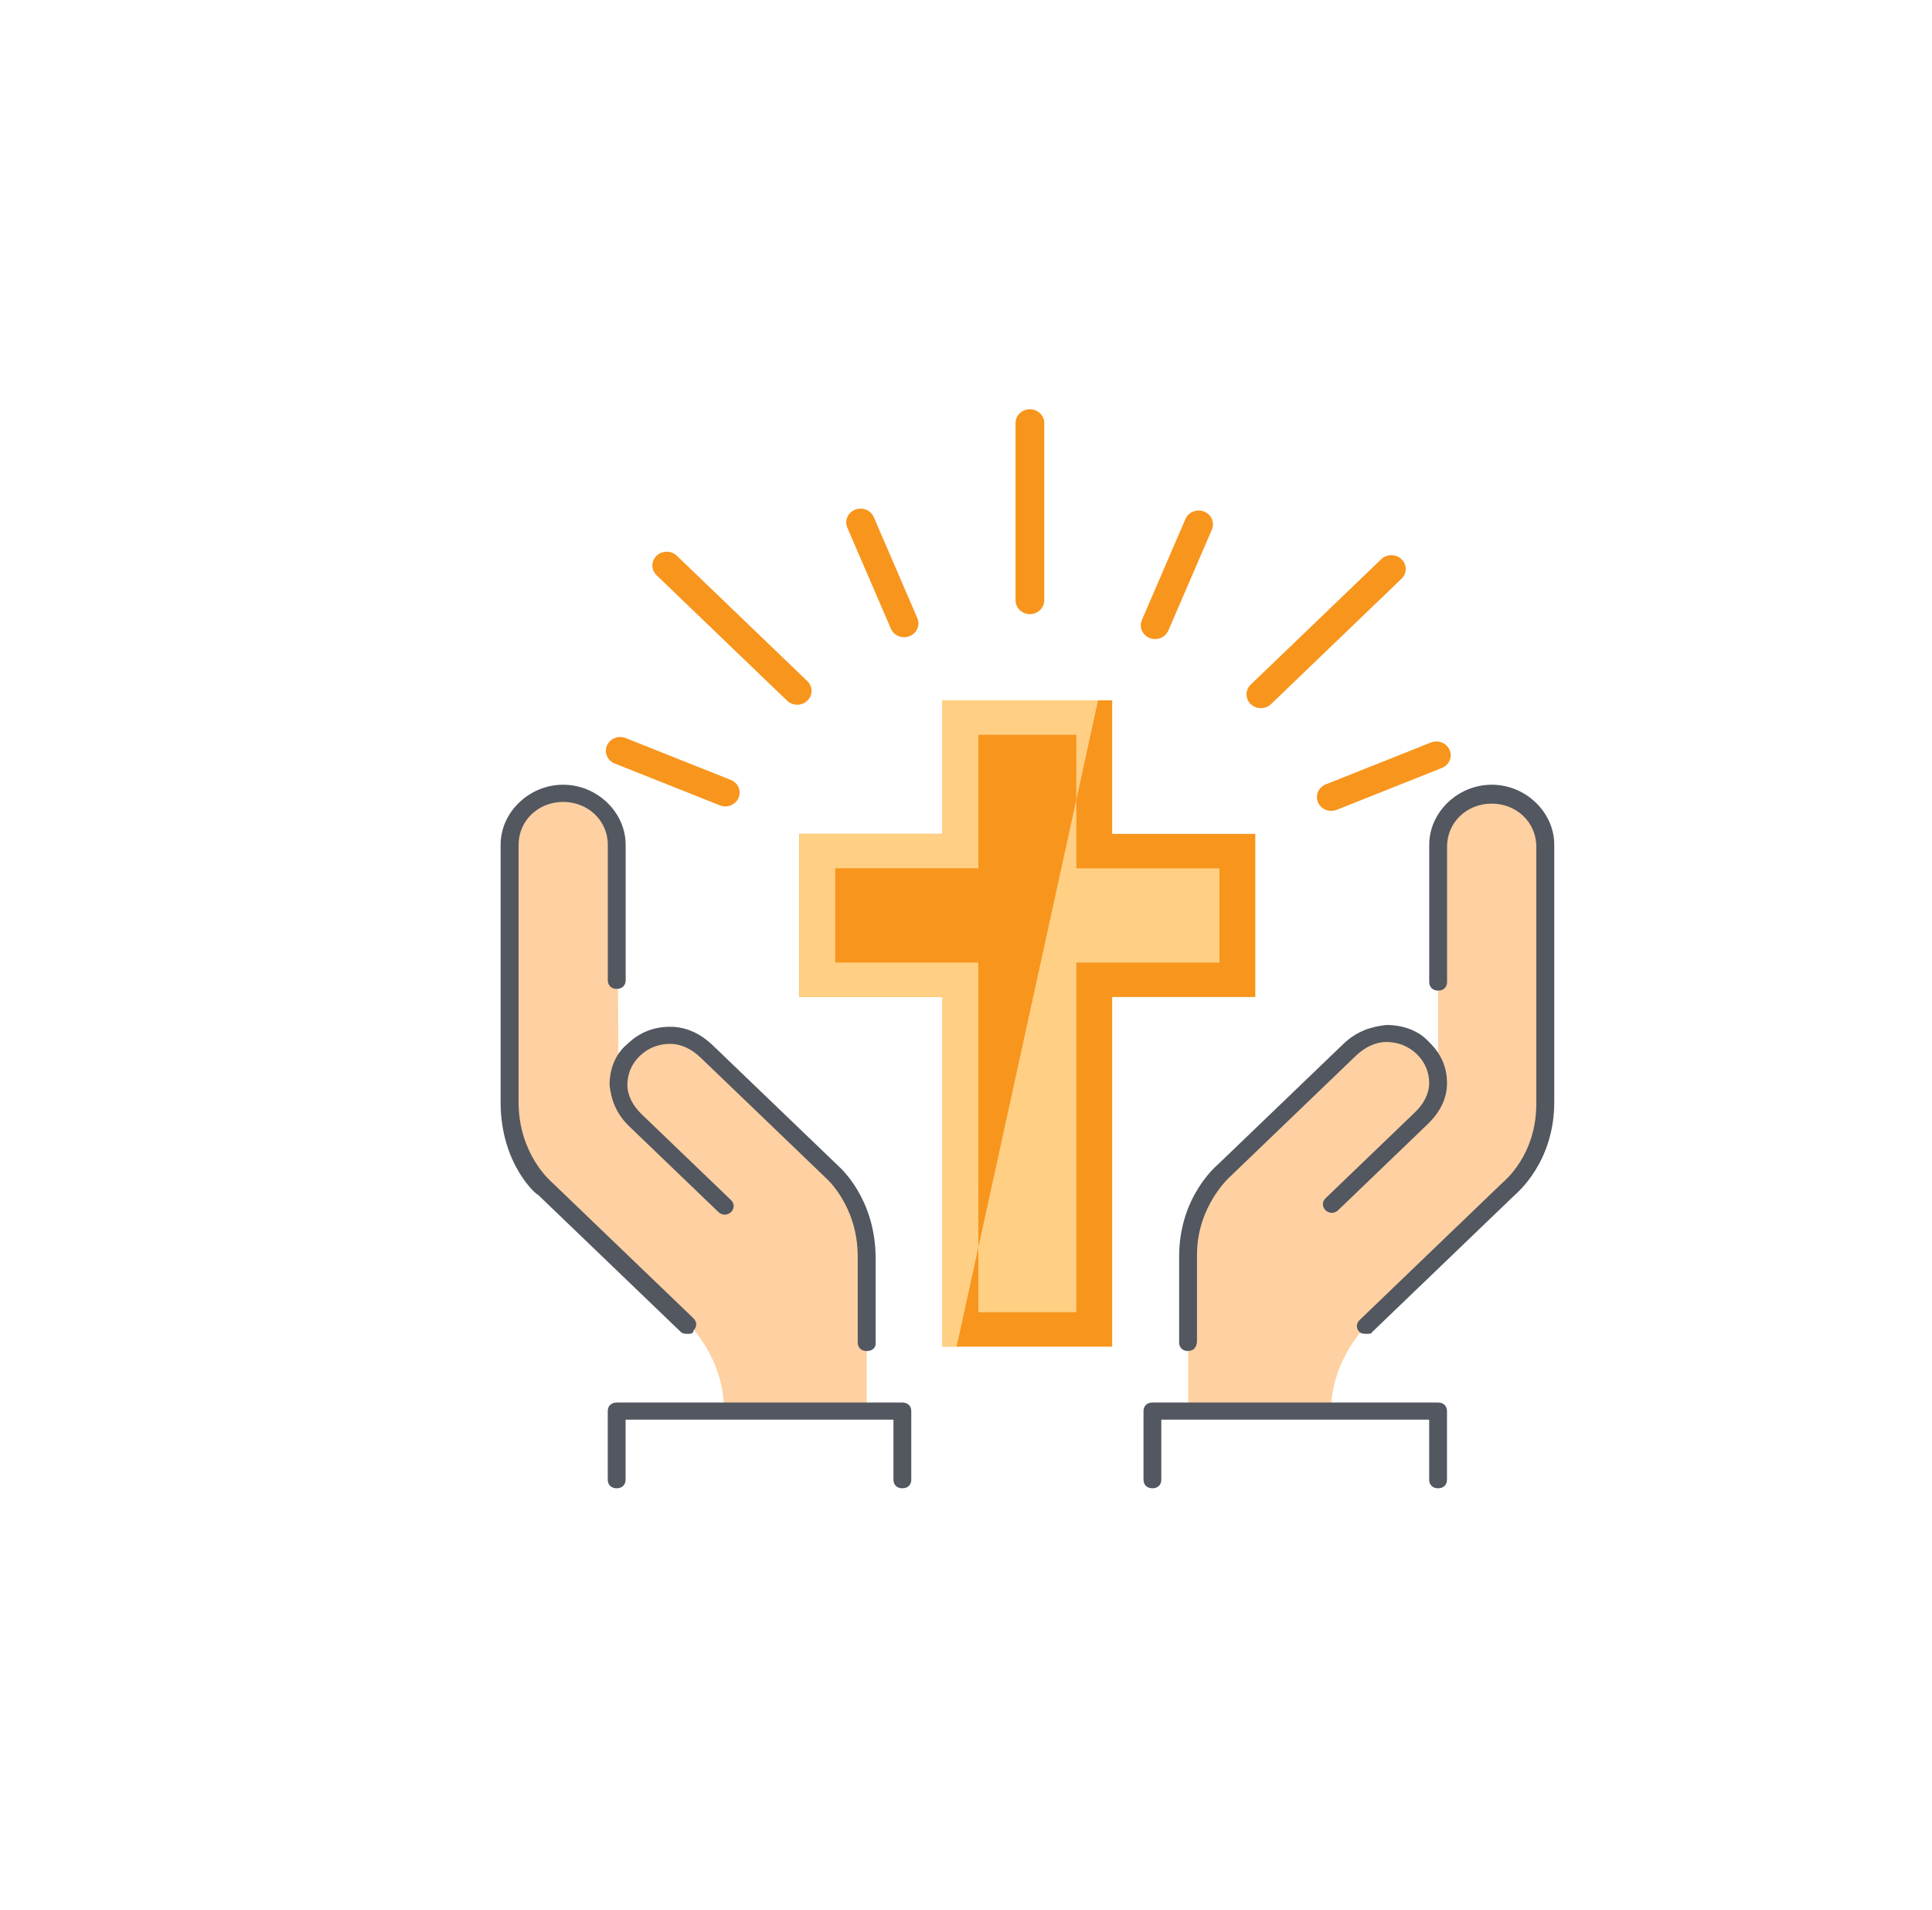 <svg width="85" height="84" viewBox="0 0 85 84" fill="none" xmlns="http://www.w3.org/2000/svg">
<g filter="url(#filter0_d_304_583)">
<ellipse cx="42.76" cy="42" rx="34.809" ry="35" fill="white"/>
</g>
<path d="M63.272 47.576V37.159C63.272 35.874 64.293 34.894 65.63 34.894C66.967 34.894 67.988 35.874 67.988 37.159V48.481C67.988 50.972 66.417 52.256 66.417 52.256L60.132 58.294C60.132 58.294 58.561 59.804 58.561 62.069H52.276V55.275C52.276 52.785 53.847 51.5 53.847 51.5L59.348 46.216C60.29 45.311 61.627 45.235 62.569 46.14C63.04 46.517 63.198 47.045 63.277 47.574L63.272 47.576ZM27.212 47.576C27.212 47.048 27.449 46.519 27.841 46.066C28.783 45.161 30.199 45.313 31.062 46.142L36.562 51.427C36.562 51.427 38.133 52.711 38.133 55.202V61.995H31.849C31.849 59.73 30.278 58.221 30.278 58.221L23.993 52.183C23.993 52.183 22.422 50.898 22.422 48.408V37.085C22.422 35.801 23.443 34.82 24.78 34.82C26.117 34.82 27.138 35.801 27.138 37.085L27.217 47.578L27.212 47.576Z" fill="#FED0A2"/>
<path d="M63.27 65.465C63.033 65.465 62.878 65.313 62.878 65.088V62.446H51.093V65.088C51.093 65.315 50.935 65.465 50.701 65.465C50.467 65.465 50.309 65.313 50.309 65.088V62.069C50.309 61.841 50.467 61.692 50.701 61.692H63.27C63.507 61.692 63.662 61.844 63.662 62.069V65.088C63.662 65.315 63.504 65.465 63.27 65.465ZM39.7 65.465C39.464 65.465 39.308 65.313 39.308 65.088V62.446H27.523V65.088C27.523 65.315 27.365 65.465 27.131 65.465C26.897 65.465 26.739 65.313 26.739 65.088V62.069C26.739 61.841 26.897 61.692 27.131 61.692H39.7C39.937 61.692 40.092 61.844 40.092 62.069V65.088C40.092 65.315 39.935 65.465 39.7 65.465ZM52.27 59.427C52.033 59.427 51.877 59.275 51.877 59.05V55.275C51.877 52.633 53.527 51.275 53.606 51.199L59.107 45.915C59.657 45.386 60.286 45.159 60.991 45.085C61.699 45.085 62.404 45.313 62.875 45.839C63.425 46.367 63.662 46.972 63.662 47.649C63.662 48.327 63.349 48.934 62.799 49.46L58.87 53.235C58.712 53.386 58.478 53.386 58.32 53.235C58.162 53.083 58.162 52.858 58.32 52.706L62.249 48.931C62.641 48.555 62.878 48.102 62.878 47.647C62.878 47.192 62.72 46.742 62.328 46.363C61.936 45.986 61.465 45.834 60.991 45.834C60.517 45.834 60.049 46.062 59.654 46.438L54.154 51.723C54.154 51.723 52.662 53.007 52.662 55.194V58.969C52.662 59.27 52.504 59.422 52.27 59.422V59.427ZM38.129 59.427C37.892 59.427 37.737 59.275 37.737 59.05V55.275C37.737 53.01 36.324 51.803 36.324 51.803L30.823 46.519C30.431 46.142 29.96 45.915 29.489 45.915C29.018 45.915 28.547 46.066 28.152 46.443C27.76 46.82 27.602 47.273 27.602 47.728C27.602 48.183 27.839 48.633 28.231 49.012L32.16 52.787C32.318 52.938 32.318 53.164 32.16 53.315C32.002 53.467 31.768 53.467 31.61 53.315L27.681 49.54C27.131 49.012 26.894 48.408 26.818 47.73C26.818 47.05 27.055 46.372 27.605 45.919C28.155 45.391 28.784 45.164 29.489 45.164C30.194 45.164 30.823 45.465 31.373 45.993L36.874 51.277C36.953 51.353 38.524 52.711 38.524 55.353V59.128C38.524 59.28 38.366 59.429 38.132 59.429L38.129 59.427ZM60.128 58.671C60.049 58.671 59.891 58.671 59.815 58.595C59.657 58.443 59.657 58.218 59.815 58.066L66.099 52.029C66.178 51.953 67.591 50.82 67.591 48.557V37.235C67.591 36.178 66.728 35.348 65.628 35.348C64.528 35.348 63.665 36.178 63.665 37.235V43.197C63.665 43.424 63.507 43.574 63.273 43.574C63.038 43.574 62.88 43.422 62.88 43.197V37.159C62.88 35.725 64.138 34.517 65.63 34.517C67.123 34.517 68.381 35.725 68.381 37.159V48.481C68.381 51.123 66.731 52.481 66.652 52.557L60.367 58.595C60.367 58.671 60.209 58.671 60.13 58.671H60.128ZM30.273 58.671C30.194 58.671 30.037 58.671 29.96 58.595L23.675 52.557C23.596 52.557 22.025 51.199 22.025 48.481V37.159C22.025 35.725 23.283 34.517 24.776 34.517C26.268 34.517 27.526 35.725 27.526 37.159V43.121C27.526 43.349 27.368 43.498 27.134 43.498C26.899 43.498 26.741 43.346 26.741 43.121V37.159C26.741 36.102 25.878 35.273 24.778 35.273C23.678 35.273 22.815 36.102 22.815 37.159V48.481C22.815 50.747 24.228 51.953 24.228 51.953L30.513 57.991C30.67 58.142 30.67 58.367 30.513 58.519C30.513 58.671 30.355 58.671 30.276 58.671H30.273Z" fill="#525760"/>
<path d="M54.441 37.439V43.097H48.144V58.477H42.254V43.097H35.957V37.439H42.254V31.564H48.144V37.439H54.441Z" fill="#F8951D"/>
<path d="M54.441 37.439V43.097H48.144V58.477H42.254L48.144 31.564V37.439H54.441Z" fill="#FFCF84"/>
<path d="M48.931 36.68V30.806H41.465V36.68H35.168V43.855H41.465V59.235H48.931V43.855H55.228V36.68H48.931ZM53.652 42.339H47.355V57.718H43.044V42.339H36.746V38.194H43.044V32.32H47.355V38.194H53.652V42.339Z" fill="#F8951D"/>
<path d="M45.311 27.014C44.963 27.014 44.68 26.742 44.68 26.408V18.607C44.68 18.273 44.963 18 45.311 18C45.659 18 45.943 18.273 45.943 18.607V26.408C45.943 26.742 45.659 27.014 45.311 27.014Z" fill="#F8951D"/>
<path d="M55.473 31.149C55.313 31.149 55.15 31.09 55.027 30.972C54.78 30.735 54.78 30.351 55.027 30.114L60.769 24.597C61.015 24.36 61.415 24.36 61.662 24.597C61.908 24.834 61.908 25.218 61.662 25.455L55.92 30.972C55.796 31.09 55.636 31.149 55.473 31.149Z" fill="#F8951D"/>
<path d="M35.075 30.998C34.914 30.998 34.752 30.939 34.628 30.82L28.886 25.303C28.64 25.067 28.64 24.683 28.886 24.446C29.133 24.209 29.532 24.209 29.779 24.446L35.521 29.962C35.768 30.199 35.768 30.583 35.521 30.82C35.398 30.939 35.237 30.998 35.075 30.998Z" fill="#F8951D"/>
<path d="M39.777 28.028C39.531 28.028 39.294 27.889 39.195 27.654L37.279 23.211C37.145 22.903 37.298 22.547 37.619 22.419C37.94 22.291 38.31 22.438 38.443 22.746L40.359 27.189C40.492 27.497 40.34 27.853 40.019 27.981C39.94 28.012 39.858 28.028 39.777 28.028Z" fill="#F8951D"/>
<path d="M58.57 35.668C58.323 35.668 58.086 35.529 57.988 35.294C57.854 34.983 58.007 34.63 58.328 34.502L62.953 32.661C63.273 32.533 63.643 32.68 63.776 32.988C63.91 33.299 63.757 33.652 63.436 33.78L58.811 35.621C58.732 35.652 58.651 35.666 58.57 35.666V35.668Z" fill="#F8951D"/>
<path d="M50.82 28.111C50.738 28.111 50.657 28.097 50.578 28.064C50.257 27.936 50.104 27.581 50.238 27.273L52.154 22.829C52.287 22.519 52.657 22.374 52.978 22.502C53.298 22.63 53.451 22.986 53.318 23.294L51.402 27.737C51.301 27.969 51.066 28.111 50.82 28.111Z" fill="#F8951D"/>
<path d="M31.91 35.472C31.829 35.472 31.748 35.457 31.669 35.424L27.044 33.583C26.721 33.455 26.568 33.099 26.704 32.791C26.837 32.483 27.207 32.337 27.528 32.465L32.152 34.306C32.475 34.434 32.628 34.789 32.493 35.097C32.392 35.329 32.157 35.472 31.91 35.472Z" fill="#F8951D"/>
<path d="M47.354 35.168V32.32H43.043V38.194H36.746V42.339H43.043V54.87L42.088 59.233H41.467V43.853H35.17V36.678H41.467V30.803H48.311L47.357 35.166L47.354 35.168Z" fill="#FFCF84"/>
<defs>
<filter id="filter0_d_304_583" x="0.951" y="0" width="83.617" height="84" filterUnits="userSpaceOnUse" color-interpolation-filters="sRGB">
<feFlood flood-opacity="0" result="BackgroundImageFix"/>
<feColorMatrix in="SourceAlpha" type="matrix" values="0 0 0 0 0 0 0 0 0 0 0 0 0 0 0 0 0 0 127 0" result="hardAlpha"/>
<feMorphology radius="1" operator="dilate" in="SourceAlpha" result="effect1_dropShadow_304_583"/>
<feOffset/>
<feGaussianBlur stdDeviation="3"/>
<feComposite in2="hardAlpha" operator="out"/>
<feColorMatrix type="matrix" values="0 0 0 0 1 0 0 0 0 0.916 0 0 0 0 0.832 0 0 0 1 0"/>
<feBlend mode="normal" in2="BackgroundImageFix" result="effect1_dropShadow_304_583"/>
<feBlend mode="normal" in="SourceGraphic" in2="effect1_dropShadow_304_583" result="shape"/>
</filter>
</defs>
</svg>
